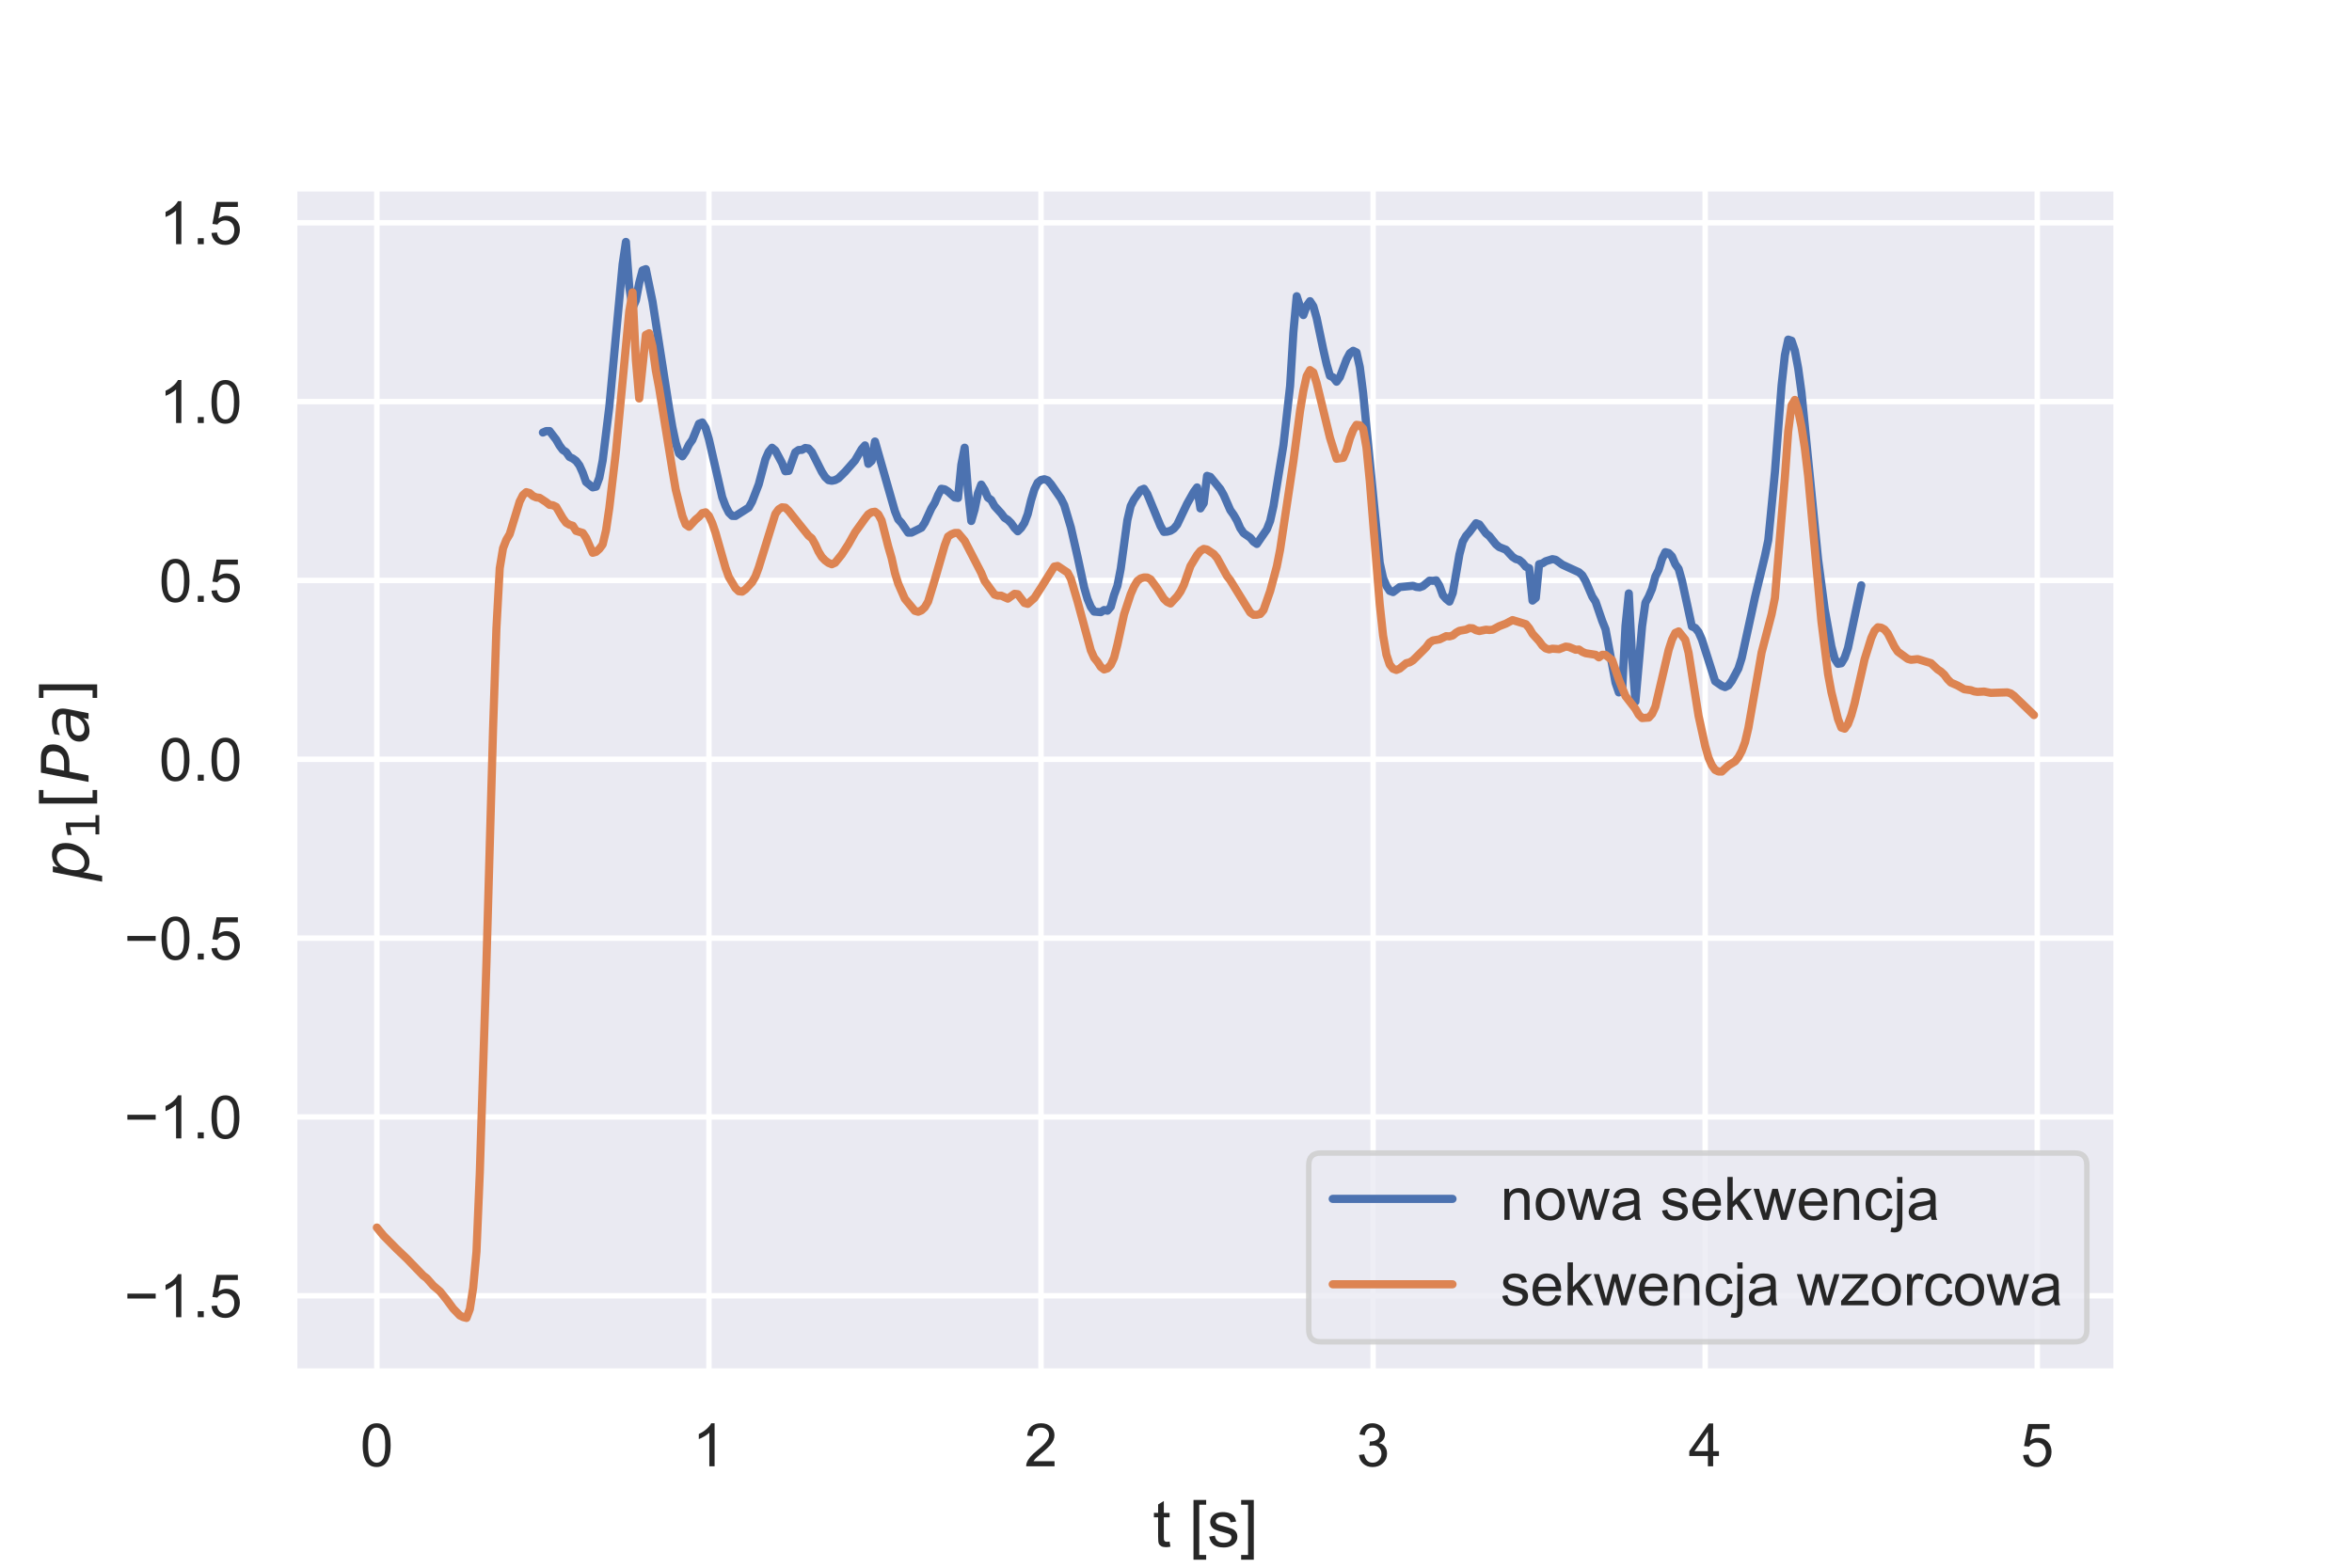<?xml version="1.0" encoding="utf-8" standalone="no"?>
<!DOCTYPE svg PUBLIC "-//W3C//DTD SVG 1.1//EN"
  "http://www.w3.org/Graphics/SVG/1.1/DTD/svg11.dtd">
<!-- Created with matplotlib (https://matplotlib.org/) -->
<svg height="288pt" version="1.1" viewBox="0 0 432 288" width="432pt" xmlns="http://www.w3.org/2000/svg" xmlns:xlink="http://www.w3.org/1999/xlink">
 <defs>
  <style type="text/css">
*{stroke-linecap:butt;stroke-linejoin:round;}
  </style>
 </defs>
 <g id="figure_1">
  <g id="patch_1">
   <path d="M 0 288 
L 432 288 
L 432 0 
L 0 0 
z
" style="fill:#ffffff;"/>
  </g>
  <g id="axes_1">
   <g id="patch_2">
    <path d="M 54 252 
L 388.8 252 
L 388.8 34.56 
L 54 34.56 
z
" style="fill:#eaeaf2;"/>
   </g>
   <g id="matplotlib.axis_1">
    <g id="xtick_1">
     <g id="line2d_1">
      <path clip-path="url(#pd24c10b5ca)" d="M 69.218 252 
L 69.218 34.56 
" style="fill:none;stroke:#ffffff;stroke-linecap:round;"/>
     </g>
     <g id="text_1">
      <!-- 0 -->
      <defs>
       <path d="M 4.156 35.297 
Q 4.156 48 6.766 55.734 
Q 9.375 63.484 14.516 67.672 
Q 19.672 71.875 27.484 71.875 
Q 33.25 71.875 37.594 69.547 
Q 41.938 67.234 44.766 62.859 
Q 47.609 58.5 49.219 52.219 
Q 50.828 45.953 50.828 35.297 
Q 50.828 22.703 48.234 14.969 
Q 45.656 7.234 40.5 3 
Q 35.359 -1.219 27.484 -1.219 
Q 17.141 -1.219 11.234 6.203 
Q 4.156 15.141 4.156 35.297 
z
M 13.188 35.297 
Q 13.188 17.672 17.312 11.828 
Q 21.438 6 27.484 6 
Q 33.547 6 37.672 11.859 
Q 41.797 17.719 41.797 35.297 
Q 41.797 52.984 37.672 58.781 
Q 33.547 64.594 27.391 64.594 
Q 21.344 64.594 17.719 59.469 
Q 13.188 52.938 13.188 35.297 
z
" id="ArialMT-48"/>
      </defs>
      <g style="fill:#262626;" transform="translate(66.16 269.374)scale(0.11 -0.11)">
       <use xlink:href="#ArialMT-48"/>
      </g>
     </g>
    </g>
    <g id="xtick_2">
     <g id="line2d_2">
      <path clip-path="url(#pd24c10b5ca)" d="M 130.213 252 
L 130.213 34.56 
" style="fill:none;stroke:#ffffff;stroke-linecap:round;"/>
     </g>
     <g id="text_2">
      <!-- 1 -->
      <defs>
       <path d="M 37.25 0 
L 28.469 0 
L 28.469 56 
Q 25.297 52.984 20.141 49.953 
Q 14.984 46.922 10.891 45.406 
L 10.891 53.906 
Q 18.266 57.375 23.781 62.297 
Q 29.297 67.234 31.594 71.875 
L 37.25 71.875 
z
" id="ArialMT-49"/>
      </defs>
      <g style="fill:#262626;" transform="translate(127.154 269.374)scale(0.11 -0.11)">
       <use xlink:href="#ArialMT-49"/>
      </g>
     </g>
    </g>
    <g id="xtick_3">
     <g id="line2d_3">
      <path clip-path="url(#pd24c10b5ca)" d="M 191.208 252 
L 191.208 34.56 
" style="fill:none;stroke:#ffffff;stroke-linecap:round;"/>
     </g>
     <g id="text_3">
      <!-- 2 -->
      <defs>
       <path d="M 50.344 8.453 
L 50.344 0 
L 3.031 0 
Q 2.938 3.172 4.047 6.109 
Q 5.859 10.938 9.828 15.625 
Q 13.812 20.312 21.344 26.469 
Q 33.016 36.031 37.109 41.625 
Q 41.219 47.219 41.219 52.203 
Q 41.219 57.422 37.469 61 
Q 33.734 64.594 27.734 64.594 
Q 21.391 64.594 17.578 60.781 
Q 13.766 56.984 13.719 50.25 
L 4.688 51.172 
Q 5.609 61.281 11.656 66.578 
Q 17.719 71.875 27.938 71.875 
Q 38.234 71.875 44.234 66.156 
Q 50.25 60.453 50.25 52 
Q 50.25 47.703 48.484 43.547 
Q 46.734 39.406 42.656 34.812 
Q 38.578 30.219 29.109 22.219 
Q 21.188 15.578 18.938 13.203 
Q 16.703 10.844 15.234 8.453 
z
" id="ArialMT-50"/>
      </defs>
      <g style="fill:#262626;" transform="translate(188.149 269.374)scale(0.11 -0.11)">
       <use xlink:href="#ArialMT-50"/>
      </g>
     </g>
    </g>
    <g id="xtick_4">
     <g id="line2d_4">
      <path clip-path="url(#pd24c10b5ca)" d="M 252.202 252 
L 252.202 34.56 
" style="fill:none;stroke:#ffffff;stroke-linecap:round;"/>
     </g>
     <g id="text_4">
      <!-- 3 -->
      <defs>
       <path d="M 4.203 18.891 
L 12.984 20.062 
Q 14.5 12.594 18.141 9.297 
Q 21.781 6 27 6 
Q 33.203 6 37.469 10.297 
Q 41.75 14.594 41.75 20.953 
Q 41.75 27 37.797 30.922 
Q 33.844 34.859 27.734 34.859 
Q 25.25 34.859 21.531 33.891 
L 22.516 41.609 
Q 23.391 41.5 23.922 41.5 
Q 29.547 41.5 34.031 44.422 
Q 38.531 47.359 38.531 53.469 
Q 38.531 58.297 35.25 61.469 
Q 31.984 64.656 26.812 64.656 
Q 21.688 64.656 18.266 61.422 
Q 14.844 58.203 13.875 51.766 
L 5.078 53.328 
Q 6.688 62.156 12.391 67.016 
Q 18.109 71.875 26.609 71.875 
Q 32.469 71.875 37.391 69.359 
Q 42.328 66.844 44.938 62.5 
Q 47.562 58.156 47.562 53.266 
Q 47.562 48.641 45.062 44.828 
Q 42.578 41.016 37.703 38.766 
Q 44.047 37.312 47.562 32.688 
Q 51.078 28.078 51.078 21.141 
Q 51.078 11.766 44.234 5.25 
Q 37.406 -1.266 26.953 -1.266 
Q 17.531 -1.266 11.297 4.344 
Q 5.078 9.969 4.203 18.891 
z
" id="ArialMT-51"/>
      </defs>
      <g style="fill:#262626;" transform="translate(249.144 269.374)scale(0.11 -0.11)">
       <use xlink:href="#ArialMT-51"/>
      </g>
     </g>
    </g>
    <g id="xtick_5">
     <g id="line2d_5">
      <path clip-path="url(#pd24c10b5ca)" d="M 313.197 252 
L 313.197 34.56 
" style="fill:none;stroke:#ffffff;stroke-linecap:round;"/>
     </g>
     <g id="text_5">
      <!-- 4 -->
      <defs>
       <path d="M 32.328 0 
L 32.328 17.141 
L 1.266 17.141 
L 1.266 25.203 
L 33.938 71.578 
L 41.109 71.578 
L 41.109 25.203 
L 50.781 25.203 
L 50.781 17.141 
L 41.109 17.141 
L 41.109 0 
z
M 32.328 25.203 
L 32.328 57.469 
L 9.906 25.203 
z
" id="ArialMT-52"/>
      </defs>
      <g style="fill:#262626;" transform="translate(310.139 269.374)scale(0.11 -0.11)">
       <use xlink:href="#ArialMT-52"/>
      </g>
     </g>
    </g>
    <g id="xtick_6">
     <g id="line2d_6">
      <path clip-path="url(#pd24c10b5ca)" d="M 374.192 252 
L 374.192 34.56 
" style="fill:none;stroke:#ffffff;stroke-linecap:round;"/>
     </g>
     <g id="text_6">
      <!-- 5 -->
      <defs>
       <path d="M 4.156 18.75 
L 13.375 19.531 
Q 14.406 12.797 18.141 9.391 
Q 21.875 6 27.156 6 
Q 33.5 6 37.891 10.781 
Q 42.281 15.578 42.281 23.484 
Q 42.281 31 38.062 35.344 
Q 33.844 39.703 27 39.703 
Q 22.75 39.703 19.328 37.766 
Q 15.922 35.844 13.969 32.766 
L 5.719 33.844 
L 12.641 70.609 
L 48.25 70.609 
L 48.25 62.203 
L 19.672 62.203 
L 15.828 42.969 
Q 22.266 47.469 29.344 47.469 
Q 38.719 47.469 45.156 40.969 
Q 51.609 34.469 51.609 24.266 
Q 51.609 14.547 45.953 7.469 
Q 39.062 -1.219 27.156 -1.219 
Q 17.391 -1.219 11.203 4.25 
Q 5.031 9.719 4.156 18.75 
z
" id="ArialMT-53"/>
      </defs>
      <g style="fill:#262626;" transform="translate(371.133 269.374)scale(0.11 -0.11)">
       <use xlink:href="#ArialMT-53"/>
      </g>
     </g>
    </g>
    <g id="text_7">
     <!-- t [s] -->
     <defs>
      <path d="M 25.781 7.859 
L 27.047 0.094 
Q 23.344 -0.688 20.406 -0.688 
Q 15.625 -0.688 12.984 0.828 
Q 10.359 2.344 9.281 4.812 
Q 8.203 7.281 8.203 15.188 
L 8.203 45.016 
L 1.766 45.016 
L 1.766 51.859 
L 8.203 51.859 
L 8.203 64.703 
L 16.938 69.969 
L 16.938 51.859 
L 25.781 51.859 
L 25.781 45.016 
L 16.938 45.016 
L 16.938 14.703 
Q 16.938 10.938 17.406 9.859 
Q 17.875 8.797 18.922 8.156 
Q 19.969 7.516 21.922 7.516 
Q 23.391 7.516 25.781 7.859 
z
" id="ArialMT-116"/>
      <path id="ArialMT-32"/>
      <path d="M 6.781 -19.875 
L 6.781 71.578 
L 26.172 71.578 
L 26.172 64.312 
L 15.578 64.312 
L 15.578 -12.594 
L 26.172 -12.594 
L 26.172 -19.875 
z
" id="ArialMT-91"/>
      <path d="M 3.078 15.484 
L 11.766 16.844 
Q 12.5 11.625 15.844 8.844 
Q 19.188 6.062 25.203 6.062 
Q 31.25 6.062 34.172 8.516 
Q 37.109 10.984 37.109 14.312 
Q 37.109 17.281 34.516 19 
Q 32.719 20.172 25.531 21.969 
Q 15.875 24.422 12.141 26.203 
Q 8.406 27.984 6.469 31.125 
Q 4.547 34.281 4.547 38.094 
Q 4.547 41.547 6.125 44.5 
Q 7.719 47.469 10.453 49.422 
Q 12.5 50.922 16.031 51.969 
Q 19.578 53.031 23.641 53.031 
Q 29.734 53.031 34.344 51.266 
Q 38.969 49.516 41.156 46.5 
Q 43.359 43.5 44.188 38.484 
L 35.594 37.312 
Q 35.016 41.312 32.203 43.547 
Q 29.391 45.797 24.266 45.797 
Q 18.219 45.797 15.625 43.797 
Q 13.031 41.797 13.031 39.109 
Q 13.031 37.406 14.109 36.031 
Q 15.188 34.625 17.484 33.688 
Q 18.797 33.203 25.25 31.453 
Q 34.578 28.953 38.25 27.359 
Q 41.938 25.781 44.031 22.75 
Q 46.141 19.734 46.141 15.234 
Q 46.141 10.844 43.578 6.953 
Q 41.016 3.078 36.172 0.953 
Q 31.344 -1.172 25.25 -1.172 
Q 15.141 -1.172 9.844 3.031 
Q 4.547 7.234 3.078 15.484 
z
" id="ArialMT-115"/>
      <path d="M 21.297 -19.875 
L 1.906 -19.875 
L 1.906 -12.594 
L 12.5 -12.594 
L 12.5 64.312 
L 1.906 64.312 
L 1.906 71.578 
L 21.297 71.578 
z
" id="ArialMT-93"/>
     </defs>
     <g style="fill:#262626;" transform="translate(211.732 284.149)scale(0.12 -0.12)">
      <use xlink:href="#ArialMT-116"/>
      <use x="27.783" xlink:href="#ArialMT-32"/>
      <use x="55.566" xlink:href="#ArialMT-91"/>
      <use x="83.35" xlink:href="#ArialMT-115"/>
      <use x="133.35" xlink:href="#ArialMT-93"/>
     </g>
    </g>
   </g>
   <g id="matplotlib.axis_2">
    <g id="ytick_1">
     <g id="line2d_7">
      <path clip-path="url(#pd24c10b5ca)" d="M 54 238.048 
L 388.8 238.048 
" style="fill:none;stroke:#ffffff;stroke-linecap:round;"/>
     </g>
     <g id="text_8">
      <!-- −1.5 -->
      <defs>
       <path d="M 52.828 31.203 
L 5.562 31.203 
L 5.562 39.406 
L 52.828 39.406 
z
" id="ArialMT-8722"/>
       <path d="M 9.078 0 
L 9.078 10.016 
L 19.094 10.016 
L 19.094 0 
z
" id="ArialMT-46"/>
      </defs>
      <g style="fill:#262626;" transform="translate(22.785 241.985)scale(0.11 -0.11)">
       <use xlink:href="#ArialMT-8722"/>
       <use x="58.398" xlink:href="#ArialMT-49"/>
       <use x="114.014" xlink:href="#ArialMT-46"/>
       <use x="141.797" xlink:href="#ArialMT-53"/>
      </g>
     </g>
    </g>
    <g id="ytick_2">
     <g id="line2d_8">
      <path clip-path="url(#pd24c10b5ca)" d="M 54 205.194 
L 388.8 205.194 
" style="fill:none;stroke:#ffffff;stroke-linecap:round;"/>
     </g>
     <g id="text_9">
      <!-- −1.0 -->
      <g style="fill:#262626;" transform="translate(22.785 209.131)scale(0.11 -0.11)">
       <use xlink:href="#ArialMT-8722"/>
       <use x="58.398" xlink:href="#ArialMT-49"/>
       <use x="114.014" xlink:href="#ArialMT-46"/>
       <use x="141.797" xlink:href="#ArialMT-48"/>
      </g>
     </g>
    </g>
    <g id="ytick_3">
     <g id="line2d_9">
      <path clip-path="url(#pd24c10b5ca)" d="M 54 172.34 
L 388.8 172.34 
" style="fill:none;stroke:#ffffff;stroke-linecap:round;"/>
     </g>
     <g id="text_10">
      <!-- −0.5 -->
      <g style="fill:#262626;" transform="translate(22.785 176.277)scale(0.11 -0.11)">
       <use xlink:href="#ArialMT-8722"/>
       <use x="58.398" xlink:href="#ArialMT-48"/>
       <use x="114.014" xlink:href="#ArialMT-46"/>
       <use x="141.797" xlink:href="#ArialMT-53"/>
      </g>
     </g>
    </g>
    <g id="ytick_4">
     <g id="line2d_10">
      <path clip-path="url(#pd24c10b5ca)" d="M 54 139.486 
L 388.8 139.486 
" style="fill:none;stroke:#ffffff;stroke-linecap:round;"/>
     </g>
     <g id="text_11">
      <!-- 0.0 -->
      <g style="fill:#262626;" transform="translate(29.21 143.423)scale(0.11 -0.11)">
       <use xlink:href="#ArialMT-48"/>
       <use x="55.615" xlink:href="#ArialMT-46"/>
       <use x="83.398" xlink:href="#ArialMT-48"/>
      </g>
     </g>
    </g>
    <g id="ytick_5">
     <g id="line2d_11">
      <path clip-path="url(#pd24c10b5ca)" d="M 54 106.632 
L 388.8 106.632 
" style="fill:none;stroke:#ffffff;stroke-linecap:round;"/>
     </g>
     <g id="text_12">
      <!-- 0.5 -->
      <g style="fill:#262626;" transform="translate(29.21 110.569)scale(0.11 -0.11)">
       <use xlink:href="#ArialMT-48"/>
       <use x="55.615" xlink:href="#ArialMT-46"/>
       <use x="83.398" xlink:href="#ArialMT-53"/>
      </g>
     </g>
    </g>
    <g id="ytick_6">
     <g id="line2d_12">
      <path clip-path="url(#pd24c10b5ca)" d="M 54 73.778 
L 388.8 73.778 
" style="fill:none;stroke:#ffffff;stroke-linecap:round;"/>
     </g>
     <g id="text_13">
      <!-- 1.0 -->
      <g style="fill:#262626;" transform="translate(29.21 77.715)scale(0.11 -0.11)">
       <use xlink:href="#ArialMT-49"/>
       <use x="55.615" xlink:href="#ArialMT-46"/>
       <use x="83.398" xlink:href="#ArialMT-48"/>
      </g>
     </g>
    </g>
    <g id="ytick_7">
     <g id="line2d_13">
      <path clip-path="url(#pd24c10b5ca)" d="M 54 40.924 
L 388.8 40.924 
" style="fill:none;stroke:#ffffff;stroke-linecap:round;"/>
     </g>
     <g id="text_14">
      <!-- 1.5 -->
      <g style="fill:#262626;" transform="translate(29.21 44.861)scale(0.11 -0.11)">
       <use xlink:href="#ArialMT-49"/>
       <use x="55.615" xlink:href="#ArialMT-46"/>
       <use x="83.398" xlink:href="#ArialMT-53"/>
      </g>
     </g>
    </g>
    <g id="text_15">
     <!-- $p_1 [Pa]$ -->
     <defs>
      <path d="M 49.609 33.688 
Q 49.609 40.875 46.484 44.672 
Q 43.359 48.484 37.5 48.484 
Q 33.5 48.484 29.859 46.438 
Q 26.219 44.391 23.391 40.484 
Q 20.609 36.625 18.938 31.156 
Q 17.281 25.688 17.281 20.312 
Q 17.281 13.484 20.406 9.797 
Q 23.531 6.109 29.297 6.109 
Q 33.547 6.109 37.188 8.109 
Q 40.828 10.109 43.406 13.922 
Q 46.188 17.922 47.891 23.344 
Q 49.609 28.766 49.609 33.688 
z
M 21.781 46.391 
Q 25.391 51.125 30.297 53.562 
Q 35.203 56 41.219 56 
Q 49.609 56 54.25 50.5 
Q 58.891 45.016 58.891 35.109 
Q 58.891 27 56 19.656 
Q 53.125 12.312 47.703 6.5 
Q 44.094 2.641 39.547 0.609 
Q 35.016 -1.422 29.984 -1.422 
Q 24.172 -1.422 20.219 1 
Q 16.266 3.422 14.312 8.203 
L 8.688 -20.797 
L -0.297 -20.797 
L 14.406 54.688 
L 23.391 54.688 
z
" id="DejaVuSans-Oblique-112"/>
      <path d="M 12.406 8.297 
L 28.516 8.297 
L 28.516 63.922 
L 10.984 60.406 
L 10.984 69.391 
L 28.422 72.906 
L 38.281 72.906 
L 38.281 8.297 
L 54.391 8.297 
L 54.391 0 
L 12.406 0 
z
" id="DejaVuSans-49"/>
      <path d="M 8.594 75.984 
L 29.297 75.984 
L 29.297 69 
L 17.578 69 
L 17.578 -6.203 
L 29.297 -6.203 
L 29.297 -13.188 
L 8.594 -13.188 
z
" id="DejaVuSans-91"/>
      <path d="M 16.891 72.906 
L 39.703 72.906 
Q 49.656 72.906 54.875 68.266 
Q 60.109 63.625 60.109 54.688 
Q 60.109 42.672 52.391 35.984 
Q 44.672 29.297 30.719 29.297 
L 18.312 29.297 
L 12.594 0 
L 2.688 0 
z
M 25.203 64.797 
L 19.922 37.406 
L 32.328 37.406 
Q 40.719 37.406 45.203 41.703 
Q 49.703 46 49.703 54 
Q 49.703 59.125 46.656 61.953 
Q 43.609 64.797 38.094 64.797 
z
" id="DejaVuSans-Oblique-80"/>
      <path d="M 53.719 31.203 
L 47.609 0 
L 38.625 0 
L 40.281 8.297 
Q 36.328 3.422 31.266 1 
Q 26.219 -1.422 20.016 -1.422 
Q 13.031 -1.422 8.562 2.844 
Q 4.109 7.125 4.109 13.812 
Q 4.109 23.391 11.75 28.953 
Q 19.391 34.516 32.812 34.516 
L 45.312 34.516 
L 45.797 36.922 
Q 45.906 37.312 45.953 37.766 
Q 46 38.234 46 39.203 
Q 46 43.562 42.453 45.969 
Q 38.922 48.391 32.516 48.391 
Q 28.125 48.391 23.5 47.266 
Q 18.891 46.141 14.016 43.891 
L 15.578 52.203 
Q 20.656 54.109 25.516 55.047 
Q 30.375 56 34.906 56 
Q 44.578 56 49.625 51.797 
Q 54.688 47.609 54.688 39.594 
Q 54.688 37.984 54.438 35.812 
Q 54.203 33.641 53.719 31.203 
z
M 44 27.484 
L 35.016 27.484 
Q 23.969 27.484 18.672 24.531 
Q 13.375 21.578 13.375 15.375 
Q 13.375 11.078 16.078 8.641 
Q 18.797 6.203 23.578 6.203 
Q 30.906 6.203 36.375 11.453 
Q 41.844 16.703 43.609 25.484 
z
" id="DejaVuSans-Oblique-97"/>
      <path d="M 30.422 75.984 
L 30.422 -13.188 
L 9.719 -13.188 
L 9.719 -6.203 
L 21.391 -6.203 
L 21.391 69 
L 9.719 69 
L 9.719 75.984 
z
" id="DejaVuSans-93"/>
     </defs>
     <g style="fill:#262626;" transform="translate(16.265 161.94)rotate(-90)scale(0.12 -0.12)">
      <use transform="translate(0 0.016)" xlink:href="#DejaVuSans-Oblique-112"/>
      <use transform="translate(63.477 -16.391)scale(0.7)" xlink:href="#DejaVuSans-49"/>
      <use transform="translate(110.747 0.016)" xlink:href="#DejaVuSans-91"/>
      <use transform="translate(149.761 0.016)" xlink:href="#DejaVuSans-Oblique-80"/>
      <use transform="translate(210.063 0.016)" xlink:href="#DejaVuSans-Oblique-97"/>
      <use transform="translate(271.343 0.016)" xlink:href="#DejaVuSans-93"/>
     </g>
    </g>
   </g>
   <g id="line2d_14">
    <path clip-path="url(#pd24c10b5ca)" d="M 99.716 79.459 
L 100.325 79.187 
L 100.935 79.184 
L 102.155 80.773 
L 102.765 81.84 
L 103.375 82.663 
L 103.985 83.049 
L 104.595 83.942 
L 105.205 84.233 
L 105.815 84.675 
L 106.425 85.495 
L 107.035 86.84 
L 107.645 88.551 
L 108.865 89.539 
L 109.475 89.409 
L 110.085 87.751 
L 110.695 84.605 
L 111.914 74.713 
L 114.354 48.562 
L 114.964 44.444 
L 115.574 52.638 
L 116.184 56.591 
L 116.794 55.187 
L 117.404 51.991 
L 118.014 49.67 
L 118.624 49.441 
L 119.844 55.359 
L 122.894 74.947 
L 123.503 78.495 
L 124.113 81.346 
L 124.723 83.308 
L 125.333 83.831 
L 125.943 82.924 
L 126.553 81.674 
L 127.163 80.809 
L 128.383 77.84 
L 128.993 77.61 
L 129.603 78.615 
L 130.213 80.714 
L 132.653 91.343 
L 133.263 92.96 
L 133.873 94.171 
L 134.483 94.775 
L 135.092 94.791 
L 137.532 93.239 
L 138.142 92.143 
L 139.362 88.972 
L 140.582 84.369 
L 141.192 82.984 
L 141.802 82.255 
L 142.412 82.764 
L 143.632 85.052 
L 144.242 86.572 
L 144.852 86.511 
L 146.072 83.091 
L 146.681 82.671 
L 147.291 82.642 
L 147.901 82.296 
L 148.511 82.392 
L 149.121 83.056 
L 150.951 86.687 
L 151.561 87.629 
L 152.171 88.206 
L 152.781 88.328 
L 153.391 88.196 
L 154.001 87.872 
L 155.221 86.673 
L 157.051 84.591 
L 158.27 82.507 
L 158.88 81.82 
L 159.49 85.215 
L 160.1 84.666 
L 160.71 81.109 
L 164.37 93.901 
L 164.98 95.419 
L 165.59 96.074 
L 166.81 97.859 
L 167.42 97.848 
L 169.25 96.949 
L 169.859 96.018 
L 171.079 93.363 
L 171.689 92.377 
L 172.299 90.928 
L 172.909 89.791 
L 173.519 89.897 
L 174.129 90.287 
L 175.349 91.389 
L 175.959 91.478 
L 176.569 85.376 
L 177.179 82.245 
L 177.789 90.145 
L 178.399 95.715 
L 179.009 93.617 
L 179.619 90.64 
L 180.229 89.023 
L 180.839 89.989 
L 181.448 91.414 
L 182.058 91.855 
L 182.668 92.963 
L 183.888 94.303 
L 184.498 95.116 
L 185.108 95.504 
L 185.718 96.106 
L 186.328 96.973 
L 186.938 97.605 
L 187.548 96.995 
L 188.158 96.058 
L 188.768 94.442 
L 189.378 91.927 
L 189.988 89.91 
L 190.598 88.658 
L 191.208 88.176 
L 191.818 88.04 
L 192.428 88.249 
L 193.037 88.949 
L 194.867 91.584 
L 195.477 92.808 
L 196.697 96.918 
L 197.917 102.264 
L 199.137 107.935 
L 199.747 110.038 
L 200.357 111.504 
L 200.967 112.36 
L 202.187 112.461 
L 202.797 112.064 
L 203.407 112.193 
L 204.017 111.496 
L 204.626 109.296 
L 205.236 107.62 
L 205.846 104.493 
L 207.066 95.569 
L 207.676 92.959 
L 208.286 91.754 
L 209.506 90.045 
L 210.116 89.789 
L 210.726 90.739 
L 213.166 96.652 
L 213.776 97.713 
L 214.386 97.675 
L 214.996 97.505 
L 215.606 97.119 
L 216.215 96.381 
L 218.045 92.532 
L 219.265 90.37 
L 219.875 89.541 
L 220.485 93.402 
L 221.095 92.438 
L 221.705 87.416 
L 222.315 87.615 
L 224.145 89.854 
L 224.755 90.929 
L 225.975 93.718 
L 226.585 94.574 
L 227.194 95.628 
L 227.804 97.03 
L 228.414 97.935 
L 229.634 98.775 
L 230.244 99.51 
L 230.854 99.93 
L 232.684 97.26 
L 233.294 95.695 
L 233.904 92.982 
L 235.734 81.759 
L 236.954 70.911 
L 237.564 61.002 
L 238.174 54.422 
L 238.783 56.351 
L 239.393 57.882 
L 240.003 56.193 
L 240.613 55.329 
L 241.223 56.267 
L 241.833 58.408 
L 243.053 64.221 
L 243.663 66.9 
L 244.273 69.044 
L 244.883 69.347 
L 245.493 70.12 
L 246.103 69.268 
L 247.323 66.042 
L 247.933 64.895 
L 248.543 64.442 
L 249.153 64.741 
L 249.763 67.439 
L 250.372 72.204 
L 253.422 103.399 
L 254.032 106.177 
L 254.642 107.614 
L 255.252 108.549 
L 255.862 108.776 
L 257.082 107.855 
L 259.522 107.619 
L 260.132 107.829 
L 260.742 107.894 
L 261.352 107.678 
L 262.571 106.663 
L 263.181 106.706 
L 263.791 106.608 
L 264.401 107.632 
L 265.011 109.33 
L 265.621 110.027 
L 266.231 110.52 
L 266.841 108.941 
L 268.061 101.851 
L 268.671 99.501 
L 269.281 98.446 
L 269.891 97.755 
L 271.111 96.119 
L 271.721 96.346 
L 272.941 97.992 
L 273.55 98.484 
L 274.77 100.007 
L 275.38 100.511 
L 276.6 100.989 
L 277.82 102.302 
L 278.43 102.706 
L 279.04 102.874 
L 279.65 103.381 
L 280.26 104.119 
L 280.87 104.382 
L 281.48 110.336 
L 282.09 109.837 
L 282.7 103.635 
L 283.31 103.499 
L 283.92 103.102 
L 285.139 102.721 
L 285.749 102.846 
L 286.969 103.736 
L 288.189 104.301 
L 290.019 105.136 
L 290.629 105.689 
L 291.239 106.765 
L 292.459 109.607 
L 293.069 110.543 
L 294.289 114.095 
L 294.899 115.61 
L 296.728 125.422 
L 297.338 127.203 
L 297.948 126.855 
L 298.558 115 
L 299.168 109.016 
L 299.778 120.842 
L 300.388 128.894 
L 301.608 115.046 
L 302.218 110.728 
L 302.828 109.613 
L 303.438 108.164 
L 304.048 105.888 
L 304.658 104.692 
L 305.268 102.691 
L 305.878 101.432 
L 306.488 101.596 
L 307.098 102.224 
L 307.708 103.654 
L 308.317 104.509 
L 308.927 106.649 
L 310.757 115.084 
L 311.367 115.357 
L 311.977 116.101 
L 312.587 117.472 
L 315.027 125.151 
L 316.247 125.993 
L 316.857 126.227 
L 317.467 125.926 
L 318.077 125.103 
L 319.297 122.821 
L 319.906 120.884 
L 321.126 115.309 
L 322.346 109.706 
L 324.176 102.124 
L 324.786 99.206 
L 326.006 86.708 
L 327.226 70.814 
L 327.836 65.233 
L 328.446 62.388 
L 329.056 62.592 
L 329.666 64.395 
L 330.276 67.645 
L 330.886 72.07 
L 332.105 84.354 
L 333.935 102.759 
L 335.155 111.933 
L 336.375 118.732 
L 336.985 121.016 
L 337.595 121.957 
L 338.205 121.846 
L 338.815 120.824 
L 339.425 119.034 
L 341.865 107.527 
L 341.865 107.527 
" style="fill:none;stroke:#4c72b0;stroke-linecap:round;stroke-width:1.5;"/>
   </g>
   <g id="line2d_15">
    <path clip-path="url(#pd24c10b5ca)" d="M 69.218 225.51 
L 70.438 226.999 
L 72.878 229.464 
L 74.708 231.208 
L 77.757 234.361 
L 78.367 234.814 
L 79.587 236.195 
L 80.807 237.234 
L 82.027 238.751 
L 83.247 240.41 
L 84.467 241.672 
L 85.077 241.966 
L 85.687 242.116 
L 86.297 240.5 
L 86.907 236.604 
L 87.517 229.943 
L 88.127 215.434 
L 89.346 176.967 
L 90.566 133.79 
L 91.176 115.459 
L 91.786 104.397 
L 92.396 100.712 
L 93.006 99.158 
L 93.616 98.127 
L 95.446 92.145 
L 96.056 90.942 
L 96.666 90.41 
L 97.276 90.581 
L 97.886 91.116 
L 98.496 91.379 
L 99.106 91.454 
L 100.325 92.253 
L 100.935 92.746 
L 101.545 92.82 
L 102.155 93.116 
L 103.375 95.209 
L 103.985 96.038 
L 104.595 96.396 
L 105.205 96.581 
L 105.815 97.535 
L 107.035 97.904 
L 107.645 98.816 
L 108.865 101.556 
L 109.475 101.384 
L 110.085 100.844 
L 110.695 100.024 
L 111.305 97.453 
L 111.914 93.317 
L 113.134 82.914 
L 115.574 57.199 
L 116.184 53.709 
L 116.794 66.182 
L 117.404 73.204 
L 118.624 61.515 
L 119.234 61.219 
L 119.844 63.649 
L 120.454 68.049 
L 121.064 71.29 
L 123.503 86.348 
L 124.113 89.937 
L 125.333 94.798 
L 125.943 96.34 
L 126.553 96.768 
L 127.773 95.45 
L 128.383 94.945 
L 128.993 94.268 
L 129.603 94.116 
L 130.213 94.78 
L 130.823 96.111 
L 131.433 97.905 
L 133.263 104.326 
L 133.873 106.009 
L 135.092 108.05 
L 135.702 108.623 
L 136.312 108.693 
L 136.922 108.268 
L 138.142 106.959 
L 138.752 105.899 
L 139.362 104.262 
L 142.412 94.413 
L 143.022 93.568 
L 143.632 93.197 
L 144.242 93.253 
L 144.852 93.834 
L 146.681 96.13 
L 148.511 98.41 
L 149.121 98.911 
L 149.731 100 
L 150.341 101.33 
L 150.951 102.335 
L 151.561 102.962 
L 152.171 103.409 
L 152.781 103.659 
L 153.391 103.385 
L 154.611 101.868 
L 155.831 99.987 
L 157.051 97.806 
L 158.88 95.254 
L 159.49 94.474 
L 160.1 94.1 
L 160.71 94.006 
L 161.32 94.479 
L 161.93 95.625 
L 163.15 100.406 
L 163.76 102.503 
L 164.37 105.234 
L 164.98 107.23 
L 166.2 109.997 
L 168.03 112.214 
L 168.64 112.387 
L 169.25 112.139 
L 169.859 111.566 
L 170.469 110.524 
L 171.689 106.534 
L 173.519 100.185 
L 174.129 98.572 
L 174.739 98.158 
L 175.349 97.915 
L 175.959 97.905 
L 177.179 99.348 
L 180.229 105.243 
L 180.839 106.717 
L 182.668 109.232 
L 183.278 109.43 
L 183.888 109.427 
L 185.108 109.979 
L 186.328 109.092 
L 186.938 109.157 
L 188.158 110.764 
L 188.768 110.937 
L 189.988 109.853 
L 191.208 107.968 
L 193.647 104.084 
L 194.257 103.972 
L 196.087 105.189 
L 196.697 106.353 
L 197.917 110.491 
L 200.357 119.479 
L 200.967 120.835 
L 201.577 121.581 
L 202.187 122.522 
L 202.797 122.986 
L 203.407 122.788 
L 204.017 122.141 
L 204.626 120.811 
L 205.236 118.441 
L 206.456 112.867 
L 207.676 109.159 
L 208.286 107.763 
L 208.896 106.738 
L 209.506 106.262 
L 210.116 106.083 
L 210.726 106.099 
L 211.336 106.43 
L 212.556 108.097 
L 213.776 110.014 
L 214.386 110.584 
L 214.996 110.87 
L 216.215 109.551 
L 216.825 108.681 
L 217.435 107.454 
L 218.655 103.991 
L 219.875 101.965 
L 220.485 101.211 
L 221.095 100.839 
L 221.705 100.957 
L 222.925 101.78 
L 223.535 102.492 
L 225.365 105.81 
L 225.975 106.608 
L 229.634 112.526 
L 230.244 112.948 
L 230.854 112.936 
L 231.464 112.799 
L 232.074 112.09 
L 233.294 108.594 
L 234.514 104.065 
L 235.124 100.976 
L 237.564 84.721 
L 238.783 75.496 
L 239.393 71.824 
L 240.003 69.076 
L 240.613 67.987 
L 241.223 68.414 
L 241.833 70.354 
L 244.273 80.393 
L 245.493 84.283 
L 246.713 84.101 
L 247.323 82.657 
L 247.933 80.556 
L 248.543 79.002 
L 249.153 78.044 
L 249.763 78.124 
L 250.372 78.76 
L 250.982 82.218 
L 251.592 88.418 
L 253.422 111.036 
L 254.032 116.717 
L 254.642 120.251 
L 255.252 122.095 
L 255.862 122.853 
L 256.472 123.078 
L 257.082 122.838 
L 258.302 121.828 
L 258.912 121.686 
L 259.522 121.319 
L 261.352 119.508 
L 261.961 118.895 
L 262.571 118.055 
L 263.181 117.669 
L 264.401 117.457 
L 265.621 116.868 
L 266.231 116.908 
L 266.841 116.736 
L 267.451 116.226 
L 268.061 115.887 
L 269.281 115.669 
L 269.891 115.386 
L 270.501 115.429 
L 271.111 115.781 
L 271.721 115.93 
L 272.941 115.679 
L 273.55 115.74 
L 274.16 115.684 
L 275.38 115.034 
L 276.6 114.564 
L 277.82 113.915 
L 280.26 114.664 
L 280.87 115.395 
L 281.48 116.43 
L 282.7 117.781 
L 283.31 118.619 
L 283.92 119.124 
L 284.53 119.305 
L 285.139 119.168 
L 286.359 119.257 
L 287.579 118.786 
L 288.189 118.866 
L 289.409 119.364 
L 290.019 119.328 
L 290.629 119.75 
L 291.239 120.002 
L 293.069 120.292 
L 293.679 120.764 
L 294.289 120.29 
L 294.899 120.314 
L 296.119 121.295 
L 297.338 124.863 
L 298.558 127.869 
L 300.388 130.232 
L 300.998 131.308 
L 301.608 131.916 
L 302.828 131.827 
L 303.438 131.164 
L 304.048 129.831 
L 305.268 124.609 
L 306.488 119.41 
L 307.098 117.507 
L 307.708 116.275 
L 308.317 115.994 
L 309.537 117.521 
L 310.147 119.923 
L 311.977 131.489 
L 313.197 137.055 
L 313.807 139.189 
L 314.417 140.586 
L 315.027 141.446 
L 315.637 141.736 
L 316.247 141.747 
L 317.467 140.614 
L 318.687 139.874 
L 319.297 139.124 
L 319.906 137.989 
L 320.516 136.36 
L 321.126 133.753 
L 323.566 119.848 
L 325.396 112.851 
L 326.006 109.83 
L 327.836 87.711 
L 328.446 79.271 
L 329.056 74.486 
L 329.666 73.466 
L 330.276 75.428 
L 330.886 78.384 
L 331.495 82.294 
L 332.105 87.448 
L 334.545 114.142 
L 335.765 123.832 
L 336.375 127.134 
L 337.595 132.113 
L 338.205 133.667 
L 338.815 133.867 
L 339.425 133.012 
L 340.035 131.372 
L 340.645 129.18 
L 342.475 121.118 
L 343.694 117.221 
L 344.304 115.872 
L 344.914 115.235 
L 345.524 115.307 
L 346.134 115.637 
L 346.744 116.38 
L 347.964 118.799 
L 348.574 119.713 
L 350.404 121.046 
L 351.014 121.215 
L 352.234 121.085 
L 354.673 121.829 
L 355.893 122.979 
L 356.503 123.386 
L 357.113 123.949 
L 357.723 124.784 
L 358.333 125.4 
L 359.553 125.937 
L 360.773 126.626 
L 361.993 126.793 
L 362.603 127.012 
L 363.213 127.107 
L 364.433 127.046 
L 365.653 127.291 
L 368.702 127.192 
L 369.312 127.386 
L 369.922 127.833 
L 373.582 131.363 
L 373.582 131.363 
" style="fill:none;stroke:#dd8452;stroke-linecap:round;stroke-width:1.5;"/>
   </g>
   <g id="patch_3">
    <path d="M 54 252 
L 54 34.56 
" style="fill:none;stroke:#ffffff;stroke-linecap:square;stroke-linejoin:miter;stroke-width:1.25;"/>
   </g>
   <g id="patch_4">
    <path d="M 388.8 252 
L 388.8 34.56 
" style="fill:none;stroke:#ffffff;stroke-linecap:square;stroke-linejoin:miter;stroke-width:1.25;"/>
   </g>
   <g id="patch_5">
    <path d="M 54 252 
L 388.8 252 
" style="fill:none;stroke:#ffffff;stroke-linecap:square;stroke-linejoin:miter;stroke-width:1.25;"/>
   </g>
   <g id="patch_6">
    <path d="M 54 34.56 
L 388.8 34.56 
" style="fill:none;stroke:#ffffff;stroke-linecap:square;stroke-linejoin:miter;stroke-width:1.25;"/>
   </g>
   <g id="legend_1">
    <g id="patch_7">
     <path d="M 242.586 246.5 
L 381.1 246.5 
Q 383.3 246.5 383.3 244.3 
L 383.3 214.023 
Q 383.3 211.822 381.1 211.822 
L 242.586 211.822 
Q 240.386 211.822 240.386 214.023 
L 240.386 244.3 
Q 240.386 246.5 242.586 246.5 
z
" style="fill:#eaeaf2;opacity:0.8;stroke:#cccccc;stroke-linejoin:miter;"/>
    </g>
    <g id="line2d_16">
     <path d="M 244.786 220.246 
L 266.786 220.246 
" style="fill:none;stroke:#4c72b0;stroke-linecap:round;stroke-width:1.5;"/>
    </g>
    <g id="line2d_17"/>
    <g id="text_16">
     <!-- nowa sekwencja -->
     <defs>
      <path d="M 6.594 0 
L 6.594 51.859 
L 14.5 51.859 
L 14.5 44.484 
Q 20.219 53.031 31 53.031 
Q 35.688 53.031 39.625 51.344 
Q 43.562 49.656 45.516 46.922 
Q 47.469 44.188 48.25 40.438 
Q 48.734 37.984 48.734 31.891 
L 48.734 0 
L 39.938 0 
L 39.938 31.547 
Q 39.938 36.922 38.906 39.578 
Q 37.891 42.234 35.281 43.812 
Q 32.672 45.406 29.156 45.406 
Q 23.531 45.406 19.453 41.844 
Q 15.375 38.281 15.375 28.328 
L 15.375 0 
z
" id="ArialMT-110"/>
      <path d="M 3.328 25.922 
Q 3.328 40.328 11.328 47.266 
Q 18.016 53.031 27.641 53.031 
Q 38.328 53.031 45.109 46.016 
Q 51.906 39.016 51.906 26.656 
Q 51.906 16.656 48.906 10.906 
Q 45.906 5.172 40.156 2 
Q 34.422 -1.172 27.641 -1.172 
Q 16.75 -1.172 10.031 5.812 
Q 3.328 12.797 3.328 25.922 
z
M 12.359 25.922 
Q 12.359 15.969 16.703 11.016 
Q 21.047 6.062 27.641 6.062 
Q 34.188 6.062 38.531 11.031 
Q 42.875 16.016 42.875 26.219 
Q 42.875 35.844 38.5 40.797 
Q 34.125 45.75 27.641 45.75 
Q 21.047 45.75 16.703 40.812 
Q 12.359 35.891 12.359 25.922 
z
" id="ArialMT-111"/>
      <path d="M 16.156 0 
L 0.297 51.859 
L 9.375 51.859 
L 17.625 21.922 
L 20.703 10.797 
Q 20.906 11.625 23.391 21.484 
L 31.641 51.859 
L 40.672 51.859 
L 48.438 21.781 
L 51.031 11.859 
L 54 21.875 
L 62.891 51.859 
L 71.438 51.859 
L 55.219 0 
L 46.094 0 
L 37.844 31.062 
L 35.844 39.891 
L 25.344 0 
z
" id="ArialMT-119"/>
      <path d="M 40.438 6.391 
Q 35.547 2.25 31.031 0.531 
Q 26.516 -1.172 21.344 -1.172 
Q 12.797 -1.172 8.203 3 
Q 3.609 7.172 3.609 13.672 
Q 3.609 17.484 5.344 20.625 
Q 7.078 23.781 9.891 25.688 
Q 12.703 27.594 16.219 28.562 
Q 18.797 29.25 24.031 29.891 
Q 34.672 31.156 39.703 32.906 
Q 39.75 34.719 39.75 35.203 
Q 39.75 40.578 37.25 42.781 
Q 33.891 45.75 27.25 45.75 
Q 21.047 45.75 18.094 43.578 
Q 15.141 41.406 13.719 35.891 
L 5.125 37.062 
Q 6.297 42.578 8.984 45.969 
Q 11.672 49.359 16.75 51.188 
Q 21.828 53.031 28.516 53.031 
Q 35.156 53.031 39.297 51.469 
Q 43.453 49.906 45.406 47.531 
Q 47.359 45.172 48.141 41.547 
Q 48.578 39.312 48.578 33.453 
L 48.578 21.734 
Q 48.578 9.469 49.141 6.219 
Q 49.703 2.984 51.375 0 
L 42.188 0 
Q 40.828 2.734 40.438 6.391 
z
M 39.703 26.031 
Q 34.906 24.078 25.344 22.703 
Q 19.922 21.922 17.672 20.938 
Q 15.438 19.969 14.203 18.094 
Q 12.984 16.219 12.984 13.922 
Q 12.984 10.406 15.641 8.062 
Q 18.312 5.719 23.438 5.719 
Q 28.516 5.719 32.469 7.938 
Q 36.422 10.156 38.281 14.016 
Q 39.703 17 39.703 22.797 
z
" id="ArialMT-97"/>
      <path d="M 42.094 16.703 
L 51.172 15.578 
Q 49.031 7.625 43.219 3.219 
Q 37.406 -1.172 28.375 -1.172 
Q 17 -1.172 10.328 5.828 
Q 3.656 12.844 3.656 25.484 
Q 3.656 38.578 10.391 45.797 
Q 17.141 53.031 27.875 53.031 
Q 38.281 53.031 44.875 45.953 
Q 51.469 38.875 51.469 26.031 
Q 51.469 25.25 51.422 23.688 
L 12.75 23.688 
Q 13.234 15.141 17.578 10.594 
Q 21.922 6.062 28.422 6.062 
Q 33.25 6.062 36.672 8.594 
Q 40.094 11.141 42.094 16.703 
z
M 13.234 30.906 
L 42.188 30.906 
Q 41.609 37.453 38.875 40.719 
Q 34.672 45.797 27.984 45.797 
Q 21.922 45.797 17.797 41.75 
Q 13.672 37.703 13.234 30.906 
z
" id="ArialMT-101"/>
      <path d="M 6.641 0 
L 6.641 71.578 
L 15.438 71.578 
L 15.438 30.766 
L 36.234 51.859 
L 47.609 51.859 
L 27.781 32.625 
L 49.609 0 
L 38.766 0 
L 21.625 26.516 
L 15.438 20.562 
L 15.438 0 
z
" id="ArialMT-107"/>
      <path d="M 40.438 19 
L 49.078 17.875 
Q 47.656 8.938 41.812 3.875 
Q 35.984 -1.172 27.484 -1.172 
Q 16.844 -1.172 10.375 5.781 
Q 3.906 12.75 3.906 25.734 
Q 3.906 34.125 6.688 40.422 
Q 9.469 46.734 15.156 49.875 
Q 20.844 53.031 27.547 53.031 
Q 35.984 53.031 41.359 48.75 
Q 46.734 44.484 48.25 36.625 
L 39.703 35.297 
Q 38.484 40.531 35.375 43.156 
Q 32.281 45.797 27.875 45.797 
Q 21.234 45.797 17.078 41.031 
Q 12.938 36.281 12.938 25.984 
Q 12.938 15.531 16.938 10.797 
Q 20.953 6.062 27.391 6.062 
Q 32.562 6.062 36.031 9.234 
Q 39.5 12.406 40.438 19 
z
" id="ArialMT-99"/>
      <path d="M 6.547 61.375 
L 6.547 71.578 
L 15.328 71.578 
L 15.328 61.375 
z
M -4.594 -20.125 
L -2.938 -12.641 
Q -0.297 -13.328 1.219 -13.328 
Q 3.906 -13.328 5.219 -11.547 
Q 6.547 -9.766 6.547 -2.641 
L 6.547 51.859 
L 15.328 51.859 
L 15.328 -2.828 
Q 15.328 -12.406 12.844 -16.156 
Q 9.672 -21.047 2.297 -21.047 
Q -1.266 -21.047 -4.594 -20.125 
z
" id="ArialMT-106"/>
     </defs>
     <g style="fill:#262626;" transform="translate(275.586 224.096)scale(0.11 -0.11)">
      <use xlink:href="#ArialMT-110"/>
      <use x="55.615" xlink:href="#ArialMT-111"/>
      <use x="111.23" xlink:href="#ArialMT-119"/>
      <use x="183.447" xlink:href="#ArialMT-97"/>
      <use x="239.062" xlink:href="#ArialMT-32"/>
      <use x="266.846" xlink:href="#ArialMT-115"/>
      <use x="316.846" xlink:href="#ArialMT-101"/>
      <use x="372.461" xlink:href="#ArialMT-107"/>
      <use x="422.461" xlink:href="#ArialMT-119"/>
      <use x="494.678" xlink:href="#ArialMT-101"/>
      <use x="550.293" xlink:href="#ArialMT-110"/>
      <use x="605.908" xlink:href="#ArialMT-99"/>
      <use x="655.908" xlink:href="#ArialMT-106"/>
      <use x="678.125" xlink:href="#ArialMT-97"/>
     </g>
    </g>
    <g id="line2d_18">
     <path d="M 244.786 235.935 
L 266.786 235.935 
" style="fill:none;stroke:#dd8452;stroke-linecap:round;stroke-width:1.5;"/>
    </g>
    <g id="line2d_19"/>
    <g id="text_17">
     <!-- sekwencja wzorcowa -->
     <defs>
      <path d="M 1.953 0 
L 1.953 7.125 
L 34.969 45.016 
Q 29.344 44.734 25.047 44.734 
L 3.906 44.734 
L 3.906 51.859 
L 46.297 51.859 
L 46.297 46.047 
L 18.219 13.141 
L 12.797 7.125 
Q 18.703 7.562 23.875 7.562 
L 47.859 7.562 
L 47.859 0 
z
" id="ArialMT-122"/>
      <path d="M 6.5 0 
L 6.5 51.859 
L 14.406 51.859 
L 14.406 44 
Q 17.438 49.516 20 51.266 
Q 22.562 53.031 25.641 53.031 
Q 30.078 53.031 34.672 50.203 
L 31.641 42.047 
Q 28.422 43.953 25.203 43.953 
Q 22.312 43.953 20.016 42.219 
Q 17.719 40.484 16.75 37.406 
Q 15.281 32.719 15.281 27.156 
L 15.281 0 
z
" id="ArialMT-114"/>
     </defs>
     <g style="fill:#262626;" transform="translate(275.586 239.785)scale(0.11 -0.11)">
      <use xlink:href="#ArialMT-115"/>
      <use x="50" xlink:href="#ArialMT-101"/>
      <use x="105.615" xlink:href="#ArialMT-107"/>
      <use x="155.615" xlink:href="#ArialMT-119"/>
      <use x="227.832" xlink:href="#ArialMT-101"/>
      <use x="283.447" xlink:href="#ArialMT-110"/>
      <use x="339.062" xlink:href="#ArialMT-99"/>
      <use x="389.062" xlink:href="#ArialMT-106"/>
      <use x="411.279" xlink:href="#ArialMT-97"/>
      <use x="466.895" xlink:href="#ArialMT-32"/>
      <use x="494.678" xlink:href="#ArialMT-119"/>
      <use x="566.895" xlink:href="#ArialMT-122"/>
      <use x="616.895" xlink:href="#ArialMT-111"/>
      <use x="672.51" xlink:href="#ArialMT-114"/>
      <use x="705.811" xlink:href="#ArialMT-99"/>
      <use x="755.811" xlink:href="#ArialMT-111"/>
      <use x="811.426" xlink:href="#ArialMT-119"/>
      <use x="883.643" xlink:href="#ArialMT-97"/>
     </g>
    </g>
   </g>
  </g>
 </g>
 <defs>
  <clipPath id="pd24c10b5ca">
   <rect height="217.44" width="334.8" x="54" y="34.56"/>
  </clipPath>
 </defs>
</svg>
